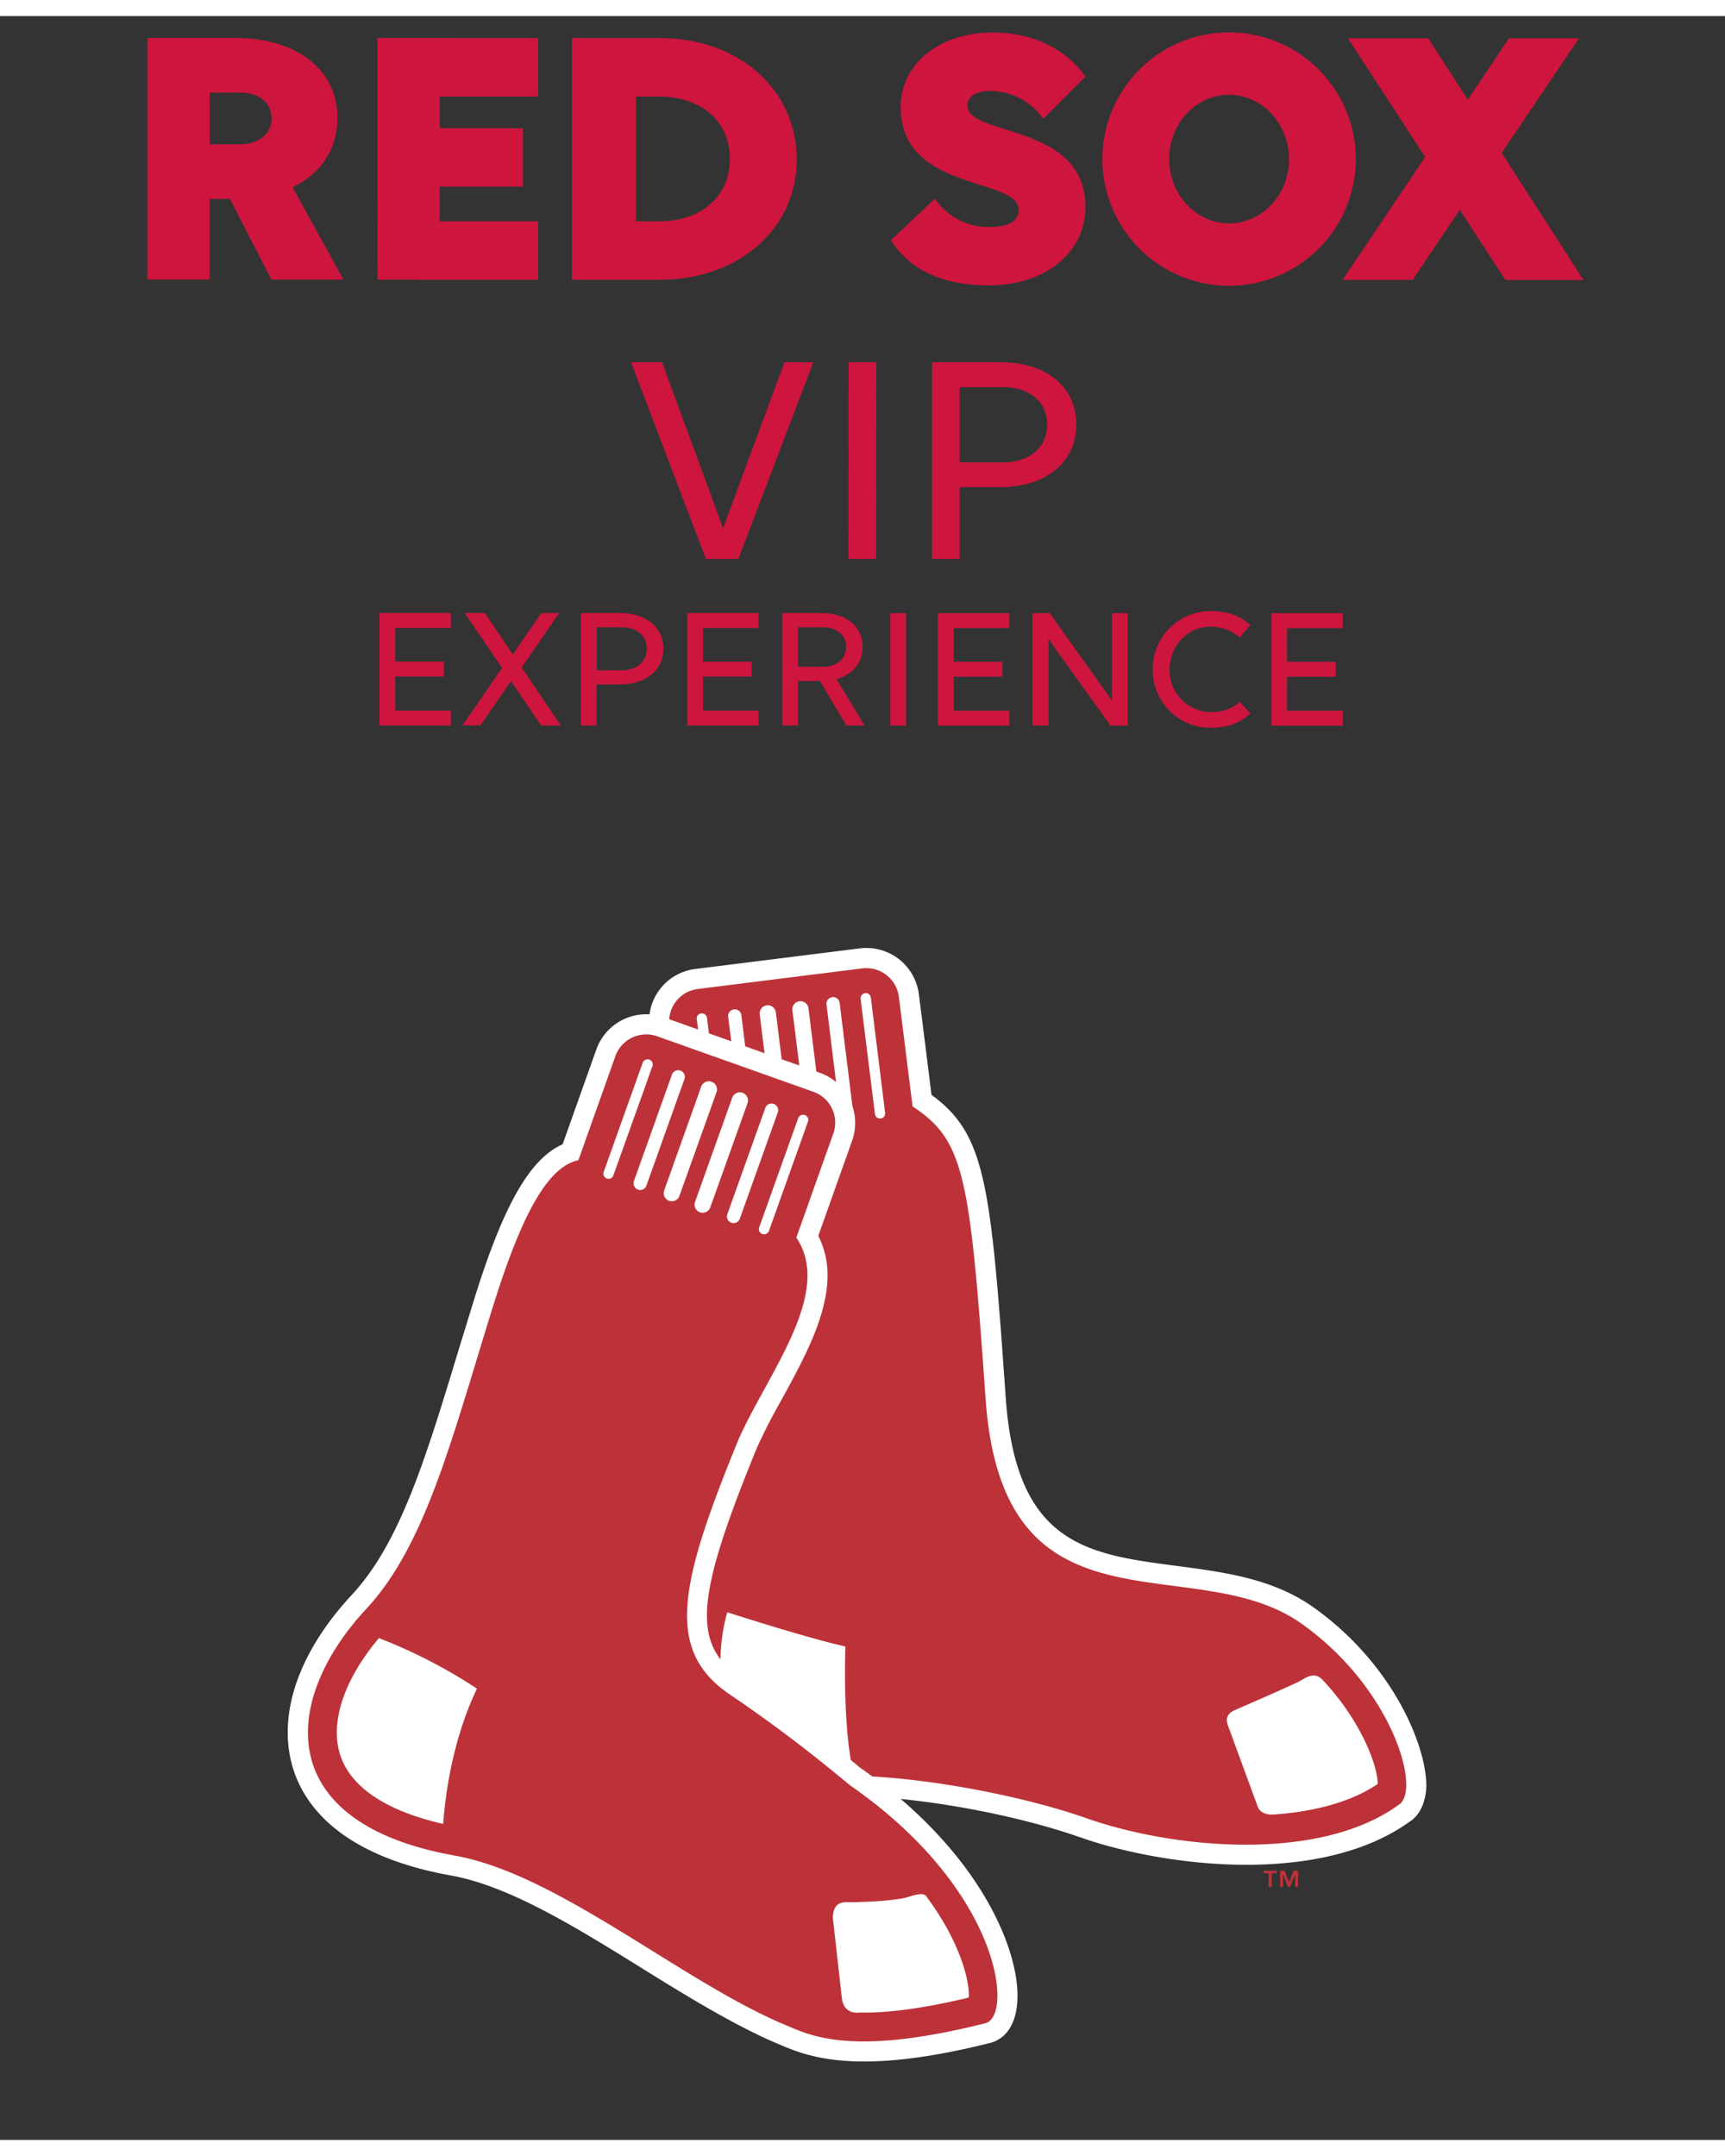 <svg xmlns="http://www.w3.org/2000/svg" width="80" height="100" viewBox="0 0 268 330">
  <rect x="0" y="0" width="268" height="330" fill="#333333" stroke="none"/>
  <g fill="#CE153E">
    <path d="M22.91 3.4h13.65c9.55 0 15.87 4.92 15.87 12.42 0 4.86-2.58 8.67-6.97 10.78l7.9 14.35H42.17l-6.44-12.54h-3.16v12.53h-9.66V3.4zm9.67 8.5v8.02h4.75c2.93 0 4.86-1.64 4.86-4.1 0-2.34-1.93-3.92-4.86-3.93l-4.75.01zM58.64 3.41l24.96.01v9.08H68.31v4.92h12.94v9.08H68.31v5.39H83.6v9.08l-24.95-.01-.01-37.55zM88.87 3.42h13.65c12.24 0 21.26 7.97 21.26 18.87 0 10.78-9.03 18.68-21.27 18.68H88.86l.01-37.55zm9.95 9.08-.01 19.39h3.57c6.62 0 11.01-3.86 11.01-9.72 0-5.8-4.39-9.67-11.07-9.67h-3.5zM162.08 15.97a10.13 10.13 0 0 0-8.2-4.34c-2.4 0-3.57.94-3.57 2.28 0 4.86 18.33 2.64 18.33 15.76 0 6.97-6.15 12.18-15 12.18-8.49 0-12.89-3.34-15.23-7.03l6.85-6.44a10.08 10.08 0 0 0 8.55 4.39c2.93 0 4.45-.94 4.45-2.69 0-5.1-18.33-2.7-18.33-15.94 0-6.74 6.04-11.6 14.35-11.59 6.5 0 11.54 2.81 14.35 6.86l-6.55 6.56zM210.64 22.25a19.67 19.67 0 0 1-39.37-.06 19.67 19.67 0 0 1 39.37.06zm-10.37 0c0-5.51-4.16-10.02-9.31-10.02s-9.31 4.45-9.31 9.96 4.16 10.02 9.31 10.02c5.15-.01 9.31-4.46 9.31-9.96z"/>
    <path d="m228.04 13 6.39-9.55h10.89l-12.01 17.8L246.01 41h-12.13l-7.08-10.9-7.32 10.89h-10.89l12.83-19.09-12-18.45h12.48l6.14 9.55z"/>
  </g>
  <g fill="#CE153E">
    <path d="m112.34 79.58 9.54-25.79h4.48l-11.64 30.56h-5.05L98.04 53.78h4.82l9.48 25.8zM131.84 53.79h4.29l-.01 30.56h-4.29l.01-30.56zM144.81 53.79h10.68c7.06 0 11.73 3.82 11.73 9.68 0 5.86-4.72 9.73-11.83 9.72h-6.29v11.16h-4.29V53.79zm4.29 3.87v11.68h6.77c4.1 0 6.82-2.33 6.82-5.86s-2.72-5.82-6.82-5.82h-6.77zM58.96 92.75h11.09v2.32h-8.64v5.23h7.55v2.32h-7.55v5.29h8.64v2.32H58.96V92.75zM79.67 99.19l4.42-6.43h2.78l-5.81 8.45 6.07 9.02h-3.05l-4.69-6.9-4.74 6.89h-2.78l6.13-8.94-5.8-8.53h3.13l4.34 6.44zM90.26 92.76h6.1c4.03 0 6.7 2.18 6.7 5.53s-2.7 5.56-6.76 5.56h-3.6v6.38h-2.45l.01-17.47zm2.46 2.21v6.68h3.87c2.34 0 3.9-1.33 3.9-3.35s-1.55-3.32-3.89-3.33h-3.88zM106.77 92.76h11.09v2.32h-8.64v5.23h7.55v2.32h-7.55v5.29h8.64v2.32h-11.09V92.76zM121.54 92.76h6.1c3.84 0 6.38 2.07 6.38 5.26 0 2.48-1.55 4.3-4.06 4.99l4.36 7.22h-2.83l-4.09-6.92h-3.41v6.92h-2.45V92.76zm2.45 2.21v6.13h3.87c2.15 0 3.6-1.23 3.6-3.08s-1.44-3.05-3.6-3.05h-3.87zM138.32 92.77h2.45v17.47h-2.45V92.77zM145.73 92.77h11.09v2.32h-8.64v5.23h7.55v2.32h-7.55v5.29h8.64v2.32h-11.09V92.77zM162.89 96.78v13.46h-2.48V92.77h2.67l9.67 13.55V92.78h2.45v17.47h-2.67l-9.64-13.47zM192.62 96.54a6.9 6.9 0 0 0-4.61-1.66c-3.49 0-6.29 2.97-6.3 6.65a6.5 6.5 0 0 0 6.51 6.62c1.72 0 3.32-.57 4.42-1.61l1.61 1.8c-1.61 1.58-3.6 2.23-6.19 2.23a8.93 8.93 0 0 1-8.96-9.05 8.98 8.98 0 0 1 8.91-9.07c2.78 0 4.71.79 6.24 2.18l-1.63 1.91zM197.52 92.78h11.09v2.32h-8.64v5.23h7.55v2.32h-7.55v5.29h8.64v2.32h-11.09V92.78z"/>
  </g>
      <path fill="#FFF" d="M204.04 247.23c-6.28-4.45-13.85-5.45-21.17-6.41-13.98-1.83-25.01-3.27-26.62-26.16-2.33-33.29-3.14-40.92-11.53-47.04a6126.3 6126.3 0 0 0-1.96-15.63 8.22 8.22 0 0 0-9.18-7.13l-25.55 3.2a8.17 8.17 0 0 0-7.12 7.05 8.24 8.24 0 0 0-8.26 5.45l-5.24 14.74c-5.1 2.26-9.19 9.47-13.72 24.01l-2.58 8.4c-5.01 16.51-8.98 29.56-16.46 37.61-6.5 6.99-9.95 14.49-9.95 21.34 0 2.07.31 4.08.95 6 1.91 5.73 7.67 13.21 24.26 16.23 9.11 1.57 19.65 8.12 29.86 14.46 7.03 4.37 14.55 8.99 21.3 11.81 4.33 1.84 11.82 5.02 32.65-.2 1.08-.24 3.34-1.17 4.11-4.77.16-.76.25-1.63.25-2.59 0-7-4.9-19.22-18.15-30.58 9.47.96 20.06 3.21 27.88 5.96 12.97 4.56 37.3 7.65 51.27-2.48 1.12-.72 2.41-2.41 2.52-5.47 0-6.43-5.33-19.12-17.56-27.8"/>
      <path fill="#BD3238" d="M214.02 274.72c-4.29 2.88-10.07 4.3-16.22 4.73-1.32.04-2.2-.43-2.49-1.48l-4.43-12.08c-.43-1.01-.51-1.95.87-2.63 0 0 9.12-3.96 10.13-4.52 1.02-.56 2.29-1.54 3.53-.29 6.08 6.42 8.63 13.47 8.63 16.18l-.02.09m-77.19-103.43a.8.8 0 0 1-.9-.69l-2.22-17.89a.8.8 0 0 1 .7-.89c.44-.06.84.25.89.7l2.21 17.89a.78.78 0 0 1-.68.88m65.39 78.5c-16.78-11.92-46.4 3.4-49.09-34.9-2.45-34.83-3.32-40.17-11.35-45.48l-2.13-17.02a5.1 5.1 0 0 0-5.7-4.42l-25.54 3.2a5.08 5.08 0 0 0-4.44 4.7l4.48 1.6-.2-1.62a.78.78 0 0 1 .69-.88.8.8 0 0 1 .9.69l.3 2.41 3.47 1.23-.48-3.81a1.03 1.03 0 0 1 2.05-.25l.6 4.84 3 1.07-.75-6.03a1.27 1.27 0 0 1 1.1-1.41c.69-.09 1.32.41 1.41 1.1l.9 7.28 2.74.97-1.07-8.57a1.26 1.26 0 0 1 2.5-.32l1.22 9.83.57.2c.94.33 1.77.83 2.49 1.43l-1.48-12.04c-.07-.56.33-1.08.9-1.15.57-.07 1.08.33 1.14.91l1.98 15.98a8.39 8.39 0 0 1-.03 5.38l-5.27 14.82a13.36 13.36 0 0 1 1.44 6.12c0 6.29-3.71 13.07-7.11 19.27a95.86 95.86 0 0 0-3.84 7.48c-5.24 12.79-7.79 20.72-7.79 26.11 0 2.87.72 5.02 2.11 6.82.04-3.4.68-6.03 1.06-7.31 3.37 1.08 13.34 4.22 18.35 5.31 0 0-.42 10.26.83 17.64.58.47 1.07.87 1.44 1.19.66.46 1.28.91 1.91 1.37 11.28.64 24.67 3.46 33.3 6.5 13.43 4.72 36.14 6.92 48.5-2.12 3.51-2.15-.92-18.05-15.11-28.12"/>
      <path fill="#BD3238" d="M150.48 307.89c-7.66 1.84-13.03 2.4-16.92 2.32-1.39.17-2.52-.48-2.75-2.11l-1.42-12.62c.04-1.29.43-2.38 2.03-2.42 3.75.03 8.26-.34 9.65-.8 2.08-.69 2.61-.46 2.85-.09 5.07 6.81 6.61 12.66 6.61 15.36 0 .16-.04.23-.05.36m-46.53-123.81a1.27 1.27 0 0 1-.76-1.61l5.75-16.12c.24-.66.96-1 1.62-.76.66.23 1 .95.76 1.61l-5.76 16.11c-.23.66-.95 1-1.61.77m-4.83-1.74a1.03 1.03 0 0 1-.63-1.32l5.9-16.54c.2-.54.79-.82 1.32-.63.54.19.81.78.63 1.31l-5.91 16.55c-.19.55-.78.83-1.31.63m-4.84-1.72a.8.8 0 0 1-.49-1.02l6.06-16.97a.83.83 0 0 1 1.03-.49.8.8 0 0 1 .48 1.03l-6.07 16.98a.79.79 0 0 1-1.01.47m21.1-13.32c.65.24.99.96.76 1.61l-5.76 16.11a1.26 1.26 0 1 1-2.37-.84l5.75-16.12c.24-.65.96-.99 1.62-.76m4.83 1.73c.54.19.82.78.63 1.32l-5.91 16.54a1.03 1.03 0 0 1-1.94-.69l5.91-16.55c.18-.53.77-.81 1.31-.62m4.84 1.73a.8.8 0 0 1 .48 1.02l-6.06 16.97a.8.8 0 0 1-1.52-.54l6.06-16.97a.82.82 0 0 1 1.04-.48M68.85 280.9c-8.81-2.01-14.31-5.65-15.97-10.64-1.68-5.07.55-11.78 5.99-18.23a80.26 80.26 0 0 1 15.23 7.85c-2.76 5.78-4.64 13.02-5.25 21.02m63.28-5.95c-1.23-.97-8.47-7.22-18.7-14.13-10.23-6.91-7.86-17.26 1.32-39.68 4.49-10.15 14.77-22.78 8.97-31.34l5.74-16.16a5.08 5.08 0 0 0-3.1-6.5l-24.25-8.62a5.1 5.1 0 0 0-6.51 3.1l-5.74 16.15c-4.47.96-8.51 7.5-13.19 22.47-6.39 20.49-10.46 37.23-19.73 47.21-13.21 14.2-14.66 33.22 13.52 38.34 16.2 2.8 35.36 19.58 51.57 26.36 3.89 1.63 10.25 4.95 30.97-.26 4.47-.83 2.76-20.51-20.87-36.94"/>
    <path fill="#BD3139" d="M196.33 288.58h.77v2.12h.48v-2.12h.78v-.41h-2.03v.41zM200.27 289.96l-.68-1.79h-.71v2.53h.46v-1.97l.76 1.97h.34l.76-1.97h.01v1.97h.45v-2.53h-.71l-.68 1.79z"/>
</svg>
